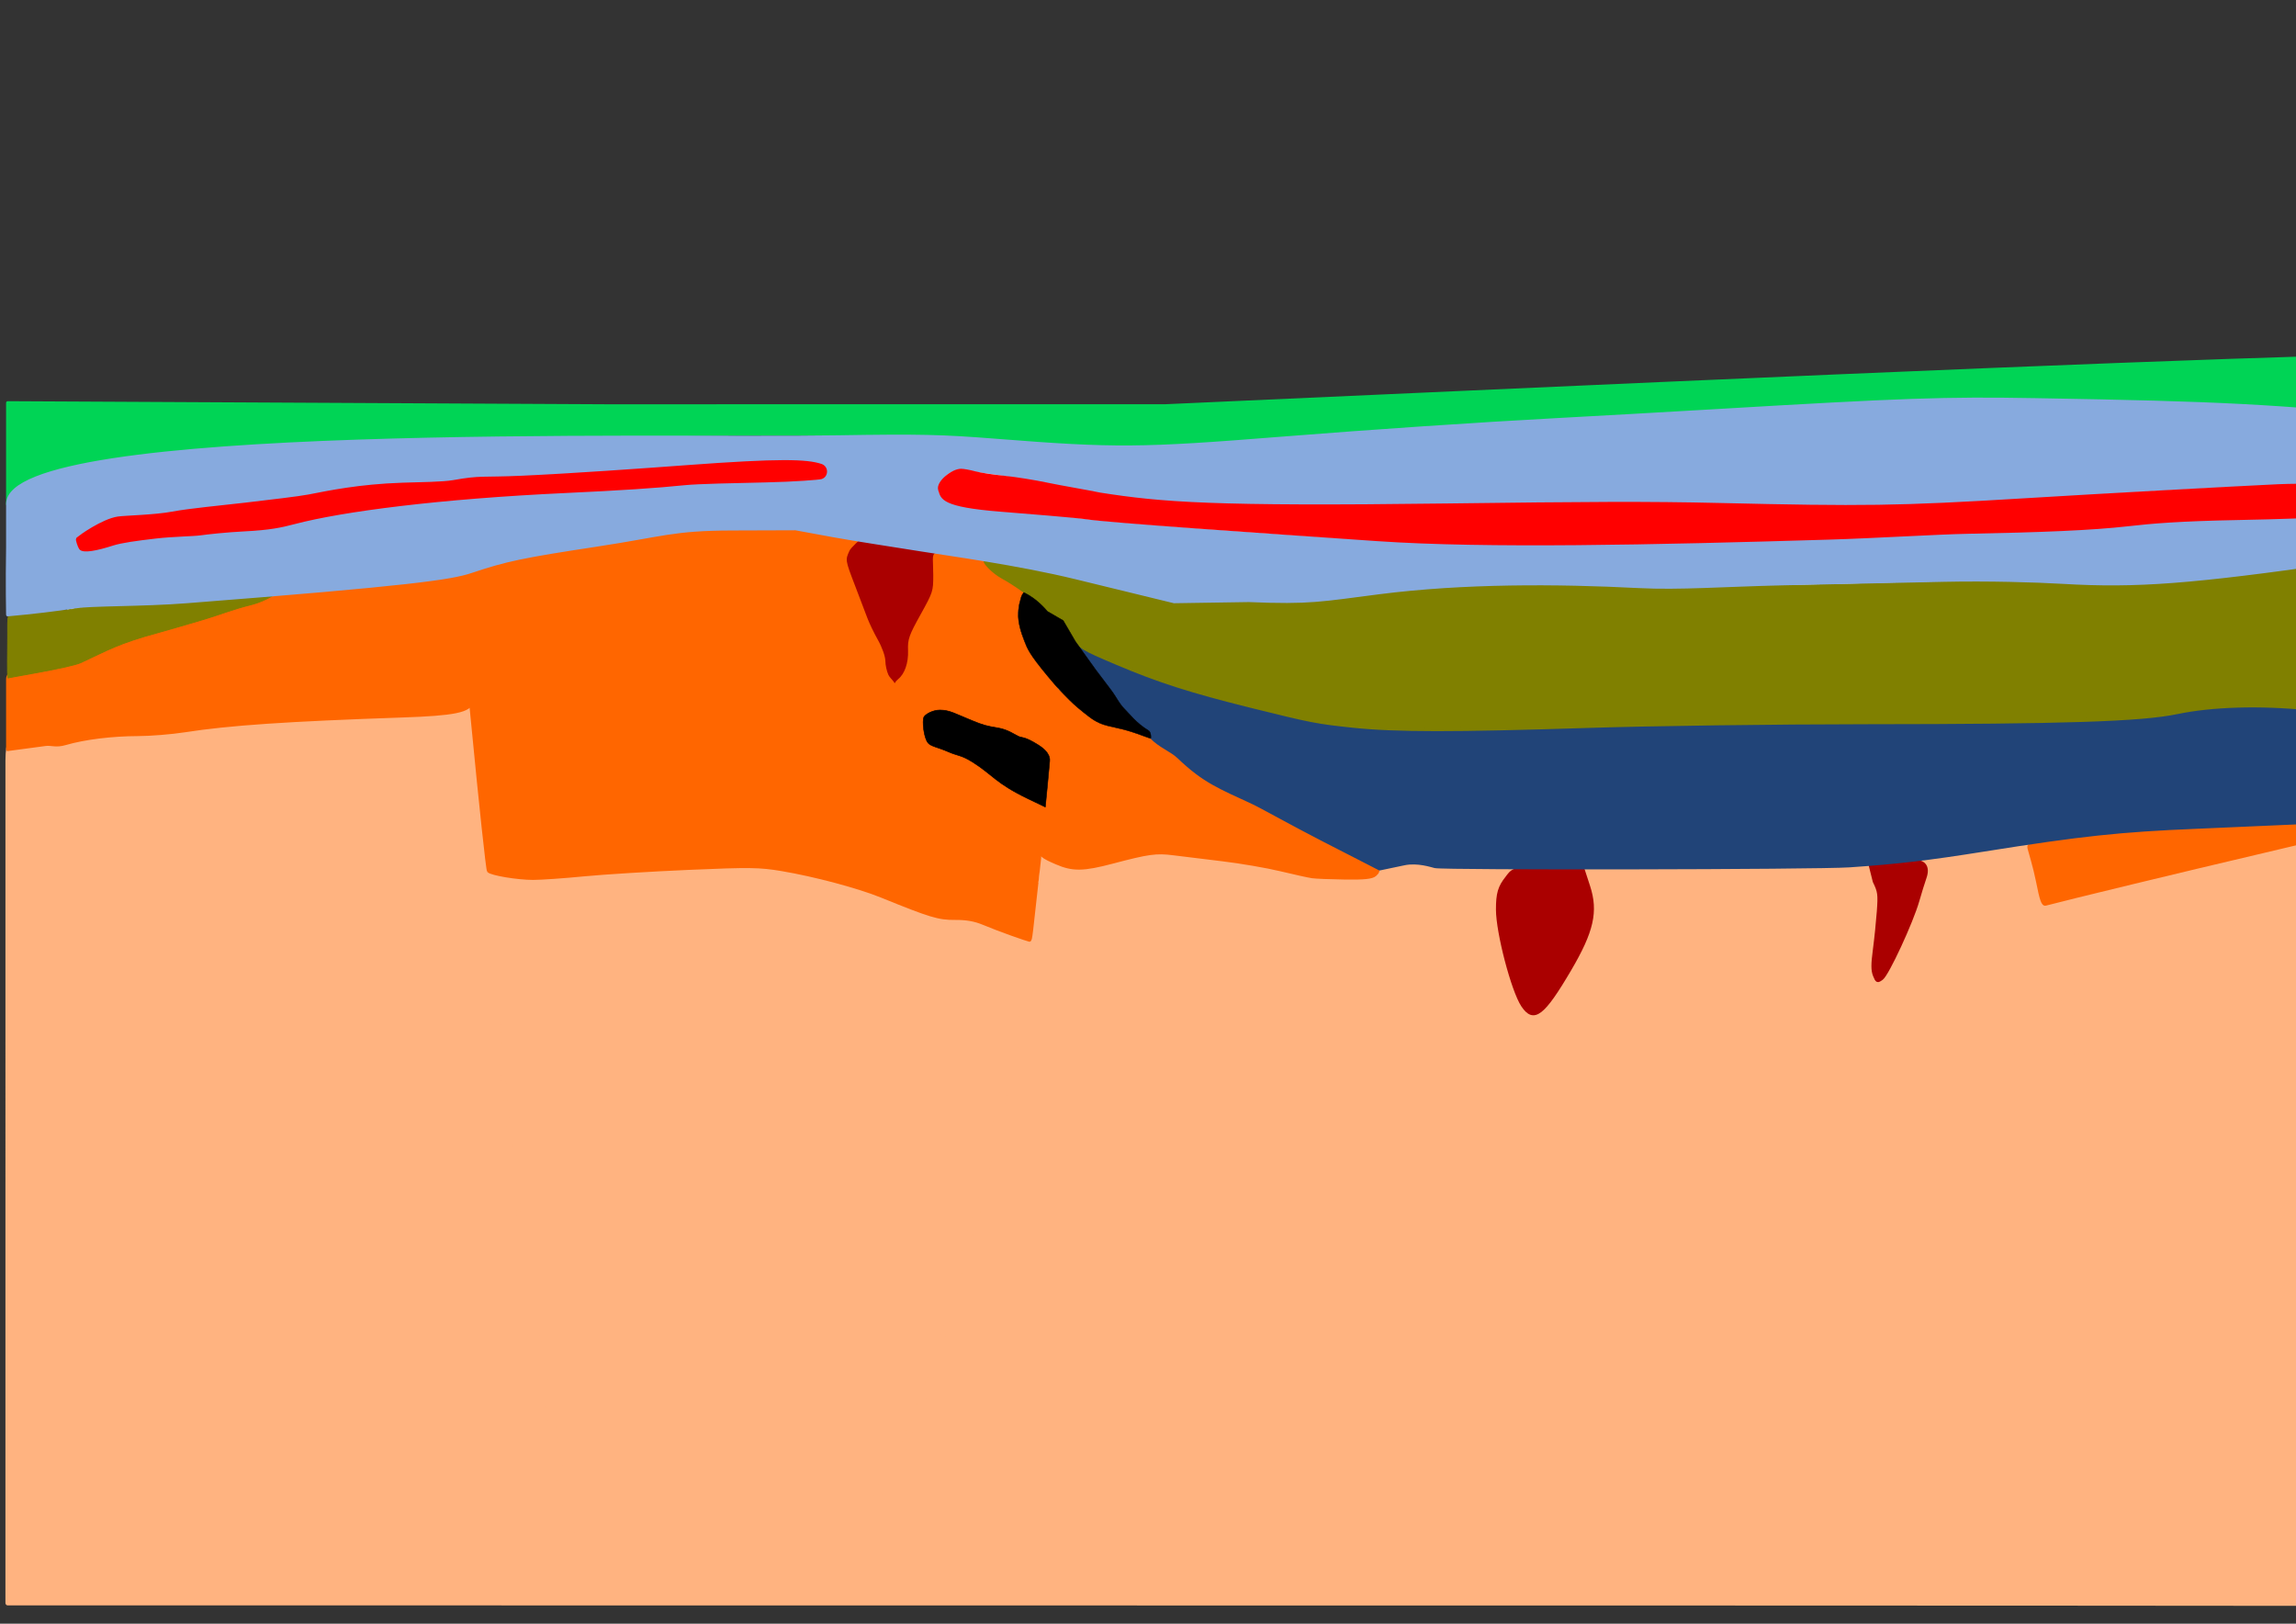 <?xml version="1.0" encoding="UTF-8" standalone="no"?>
<!-- Created with Inkscape (http://www.inkscape.org/) -->

<svg
   xmlns:dc="http://purl.org/dc/elements/1.1/"
   xmlns:cc="http://creativecommons.org/ns#"
   xmlns:rdf="http://www.w3.org/1999/02/22-rdf-syntax-ns#"
   xmlns:svg="http://www.w3.org/2000/svg"
   xmlns="http://www.w3.org/2000/svg"
   xmlns:sodipodi="http://sodipodi.sourceforge.net/DTD/sodipodi-0.dtd"
   xmlns:inkscape="http://www.inkscape.org/namespaces/inkscape"
   width="297mm"
   height="210mm"
   viewBox="0 0 297 210"
   id="svg3371"
   version="1.1"
   inkscape:version="0.92.3 (2405546, 2018-03-11)"
   sodipodi:docname="Bacia do Amazonas.svg"
   enable-background="new"
   inkscape:export-filename="/home/vimana/Documentos/Poco/amazonas.png"
   inkscape:export-xdpi="600"
   inkscape:export-ydpi="600">
  <rect x="0" y="0" width="297" height="210" fill="#333333" stroke="none"/>
  <defs
     id="defs3373" />
  <sodipodi:namedview
     inkscape:document-units="mm"
     pagecolor="#ffffff"
     bordercolor="#666666"
     borderopacity="1.0"
     inkscape:pageopacity="0.0"
     inkscape:pageshadow="2"
     inkscape:zoom="0.1767767"
     inkscape:cx="1742.2013"
     inkscape:cy="832.49898"
     inkscape:current-layer="g184"
     id="namedview3375"
     showgrid="false"
     showguides="true"
     inkscape:window-width="1920"
     inkscape:window-height="1020"
     inkscape:window-x="0"
     inkscape:window-y="28"
     inkscape:window-maximized="1"
     inkscape:guide-bbox="true" />
  <g
     inkscape:groupmode="layer"
     id="layer3"
     inkscape:label="Preenchimento"
     style="display:inline;opacity:1">
    <g
       style="display:inline;opacity:1"
       id="g4307"
       transform="matrix(81.429,0,0,58.169,1600.637,-1909.395)">
      <g
         id="g151"
         transform="matrix(0.015,0,0,0.024,-19.355,32.63)"
         inkscape:export-xdpi="100"
         inkscape:export-ydpi="100">
        <g
           id="g184"
           inkscape:export-xdpi="100"
           inkscape:export-ydpi="100">
          <rect
             rx="2.057"
             y="51.37"
             x="-12.818"
             height="104.878"
             width="362.179"
             id="rect4304"
             style="opacity:1;fill:#ffffff;fill-opacity:1;fill-rule:evenodd;stroke:#ffffff;stroke-width:0.346;stroke-linecap:square;stroke-linejoin:round;stroke-miterlimit:4;stroke-dasharray:none;stroke-dashoffset:0;stroke-opacity:1"
             inkscape:export-xdpi="100"
             inkscape:export-ydpi="100" />
          <path
             inkscape:export-ydpi="100"
             inkscape:export-xdpi="100"
             inkscape:connector-curvature="0"
             id="path4244"
             d="m -68.499,278.671 c 0,-12.847 6.915,-8.933 9.47,-8.292 1.485,0.373 10.057,3.143 14.431,2.217 4.374,-0.927 15.42,-3.662 23.209,-4.383 4.693,-0.434 8.725,0.667 14.109,0.041 25.548,-2.973 44.567,-4.524 72.555,-5.245 22.658,-0.584 33.457,1.114 35.809,-0.088 2.787,-1.424 4.966,-3.318 4.966,-1.75 0,5.391 10.33,114.864 14.825,148.653 4.576,34.394 19.908,119.799 21.856,121.748 0.312,0.312 0.799,0.337 1.081,0.054 0.282,-0.282 -4.324,-18.469 -8.744,-40.936 -5.376,-27.327 -10.716,-54.814 -14.485,-83.319 -6.205,-46.921 -8.184,-82.064 -8.184,-82.064 -5.435,-35.022 4.585,-9.585 8.788,-9.079 4.623,0.557 14.698,0.05 26.749,-0.846 10.956,-0.814 36.225,-5.33 51.427,-5.507 32.039,-0.373 40.085,3.255 69.905,13.276 11.572,3.889 17.714,8.514 21.81,8.514 8.192,0 29.514,-14.862 29.514,-12.147 0,10.583 -17.309,85.078 -25.234,106.851 -1.195,3.284 -3.927,8.878 -4.664,12.679 -4.061,20.939 -14.199,49.801 -27.158,71.828 -3.1,5.269 -6.14,8.679 -5.761,9.058 0.917,0.917 0.759,1.135 7.343,-10.06 10.717,-18.219 18.705,-43.765 23.174,-61.952 2.257,-9.184 7.186,-18.52 8.747,-23.271 1.56,-4.751 3.667,-21.291 7.496,-34.909 5.918,-21.048 9.786,-27.214 12.745,-49.695 1.914,-14.545 2.66,-28.949 2.888,-29.178 0.229,-0.229 5.307,1.687 8.382,2.779 5.438,1.931 4.717,0.803 17.022,-1.853 6.959,-1.502 17.202,-2.343 21.002,-2.362 10.226,-0.049 32.204,1.801 43.987,4.425 6.861,1.528 13.583,2.709 21.985,2.717 11.48,0.01 12.556,-1.385 15.012,-3.692 2.674,-2.512 7.829,-3.38 20.751,-1.891 7.197,0.829 15.514,1.644 20.066,1.318 8.01,-0.573 11.092,3.506 9.217,5.578 -3.582,3.958 -6.618,8.77 -2.576,22.436 4.255,14.386 3.453,22.008 8.218,22.008 3.929,0 5.476,-5.248 13.903,-17.908 8.65,-12.996 10.39,-19.135 6.337,-29.077 -0.62,-1.52 8.957,-3.027 54.246,-1.378 l 52.657,-3.115 3.107,8.752 c 1.313,3.698 0.707,4.814 -0.525,17.143 -1.195,11.961 -0.53,11.572 1.088,13.19 1.416,1.416 -1.8,0.963 0,0 4.422,-2.366 16.585,-32.794 16.585,-39.691 0,-2.763 2.337,-0.168 21.847,-2.832 8.773,-1.198 17.046,-1.018 17.608,-0.394 0.519,0.576 1.862,11.592 4.229,22.043 2.367,10.451 8.956,23.797 11.41,31.398 2.454,7.601 4.175,25.35 7.059,37.702 7.577,32.449 13.858,55.674 15.176,56.113 0.63,0.21 -2.569,-8.515 -5.351,-19.142 -2.781,-10.627 -7.609,-27.153 -9.825,-36.971 -2.216,-9.818 -3.923,-24.433 -6.453,-32.477 -4.757,-15.122 -15.047,-49.677 -14.356,-50.369 0.592,-0.592 65.883,-2.106 83.683,-5.472 8.551,-1.617 22.603,-5.647 32.454,-7.102 l 16.856,-4.803 37.024,-3.013 c 26.152,-2.128 36.329,4.037 64.286,8.867 8.868,1.532 19.158,4.13 22.163,4.297 5.422,0.3 5.489,4.827 5.481,8.826 -0.011,5.327 -2.98,36.75 -4.473,48.424 -0.648,5.067 -1.535,24.264 -2.444,38.614 -0.909,14.349 -2.723,28.674 -3.151,33.802 -0.495,5.932 -2.376,9.928 -1.648,9.928 1.189,0 1.874,-7.414 3.834,-41.46 0.638,-11.085 2.172,-29.482 3.408,-40.884 1.236,-11.401 2.738,-40.969 4.041,-57.087 1.303,-16.118 2.883,-26.193 3.081,-26.392 1.306,-1.306 27.759,-2.9 32.815,-1.766 l 7.197,1.614 -1.752,17.191 c -0.876,8.601 1.979,31.055 3.555,49.74 1.575,18.686 3.454,49.262 4.175,67.948 0.721,18.686 1.777,35.01 2.346,36.277 0.636,1.414 -0.239,-3.714 -0.649,-13.968 -0.367,-9.184 -0.832,-29.331 -1.405,-43.899 -0.574,-14.568 -2.674,-36.257 -3.922,-49.242 -1.247,-12.985 -2.257,-31.092 -2.678,-39.715 l -1.326,-17.46 13.207,-2.268 c 4.96,-0.852 13.996,-2.242 22.547,-4.212 21.889,-5.043 21.608,-3.453 22.422,-0.557 1.465,5.213 -7.181,103.559 -9.182,125.256 -2.937,31.846 -4.189,58.729 -2.691,57.803 0.63,-0.389 -2.121,-8.976 -1.715,-18.343 0.406,-9.367 3.234,-28.289 4.527,-42.541 1.292,-14.252 3.088,-39.652 4.336,-57.387 2.455,-34.879 11.566,-164.184 11.566,-166.853 0,-1.333 6.805,-3.347 15.341,-2.864 5.752,0.326 19.273,-9.541 11.312,10.475 -0.257,0.647 8.074,79.962 19.941,172.74 11.867,92.778 20.633,166.912 20.913,167.192 0.28,0.28 0.75,0.269 1.045,-0.026 0.45,-0.45 -14.367,-97.996 -16.5,-111.129 l -0.36,-5.037 9.068,-5.842 9.788,5.439 0.466,5.225 c 0.375,2.375 2.697,29.181 6.551,58.951 3.853,29.77 4.687,53.335 4.948,53.599 1.593,1.611 -0.259,-1.949 -3.34,-25.507 -1.893,-14.47 -1.785,-27.915 -1.609,-28.092 0.177,-0.177 7.101,-2.448 15.46,-2.263 l 15.036,-3.366 6.46,-4.751 c 7.119,-5.349 10.899,-3.662 25.945,-2.931 12.725,0.618 23.539,1.321 31.889,8.714 l 3.857,3.415 0.059,38.782 -0.059,43.182 -14.048,0.521 c -6.812,0.253 -296.965,-0.438 -647.398,-0.468 l -643.211,-0.054 z"
             style="opacity:1;fill:#ffb380;fill-opacity:1;fill-rule:evenodd;stroke:#ffb380;stroke-width:1.628;stroke-linecap:square;stroke-linejoin:round;stroke-miterlimit:4;stroke-dasharray:none;stroke-dashoffset:0;stroke-opacity:1"
             sodipodi:nodetypes="cccasscssccssccsssssccscsscssccscsccsscssscscscscsscccscccsccscsssccscsscccscsscccscccsssscsscssscsccccccccccsccsscccsscc"
             transform="scale(0.282)" />
          <path
             inkscape:export-ydpi="100"
             inkscape:export-xdpi="100"
             transform="scale(0.282)"
             inkscape:connector-curvature="0"
             id="path4246"
             d="m 500.44,359.062 c -3.713,-4.868 -9.422,-23.937 -9.422,-31.471 0,-5.24 0.708,-7.344 3.501,-10.411 1.604,-1.761 2.326,-4.073 15.414,-2.972 h 13.135 l 2.172,5.822 c 3.062,8.209 1.421,14.632 -7.044,27.237 -10.029,14.933 -13.569,17.285 -17.755,11.796 z"
             style="opacity:1;fill:#aa0000;fill-opacity:1;fill-rule:evenodd;stroke:#aa0000;stroke-width:1.151;stroke-linecap:square;stroke-linejoin:round;stroke-miterlimit:4;stroke-dasharray:none;stroke-dashoffset:0;stroke-opacity:1"
             sodipodi:nodetypes="sssscscs" />
          <path
             inkscape:export-ydpi="100"
             inkscape:export-xdpi="100"
             transform="scale(0.282)"
             inkscape:connector-curvature="0"
             id="path4248"
             d="m 632.597,349.21 c -0.752,-1.65 -0.756,-3.574 -0.019,-8.432 0.525,-3.462 1.188,-9.1 1.473,-12.528 0.471,-5.672 0.334,-6.563 -1.527,-9.892 l -2.146,-7.505 6.207,1.346 c 2.966,-0.278 6.492,-0.122 8.956,-0.348 5.975,-0.549 7.46,1.728 6.013,5.291 -0.6,1.476 -1.806,4.882 -2.681,7.569 -2.27,6.972 -11.344,24.112 -13.49,25.481 -1.673,1.068 -1.885,0.993 -2.785,-0.982 z"
             style="opacity:1;fill:#aa0000;fill-opacity:1;fill-rule:evenodd;stroke:#aa0000;stroke-width:1.151;stroke-linecap:square;stroke-linejoin:round;stroke-miterlimit:4;stroke-dasharray:none;stroke-dashoffset:0;stroke-opacity:1"
             sodipodi:nodetypes="ccccccccsccc" />
          <path
             inkscape:export-ydpi="100"
             inkscape:export-xdpi="100"
             transform="scale(0.282)"
             inkscape:connector-curvature="0"
             id="path4250"
             d="m 261.413,252.684 c 0,0 -0.218,-4.523 -0.663,-6.87 -0.445,-2.347 -1.56,-5.375 -2.726,-6.905 -1.166,-1.529 -3.231,-5.633 -4.713,-9.294 -1.482,-3.661 -3.71,-8.619 -4.827,-11.017 -1.664,-3.573 -1.882,-7.066 -1.209,-8.998 0.763,-2.188 3.464,-5.349 7.358,-5.354 6.622,-0.007 24.804,3.109 26.386,4.478 1.756,1.521 29.057,35.085 -1.258,18.864 -0.636,1.522 -0.465,4.943 -2.729,8.473 -3.881,6.05 -7.041,3.229 -6.598,7.021 0.391,3.343 -0.541,6.109 -2.013,7.971 -1.85,2.339 -6.226,2.896 -7.008,1.631 z"
             style="opacity:1;fill:#aa0000;fill-opacity:1;fill-rule:evenodd;stroke:#aa0000;stroke-width:1.151;stroke-linecap:square;stroke-linejoin:round;stroke-miterlimit:4;stroke-dasharray:none;stroke-dashoffset:0;stroke-opacity:1"
             sodipodi:nodetypes="ccccsccscccsc" />
          <path
             inkscape:export-ydpi="100"
             inkscape:export-xdpi="100"
             transform="scale(0.282)"
             inkscape:connector-curvature="0"
             id="path4258"
             d="m 308.605,335.654 c -3.359,-1.042 -8.167,-2.653 -10.684,-3.579 -3.173,-1.167 -6.419,-1.667 -10.586,-1.63 -6.148,0.055 -9.284,-0.774 -27.644,-7.303 -8.684,-3.088 -25.158,-6.931 -37.438,-8.732 -8.383,-1.23 -11.948,-1.271 -34.986,-0.404 -14.108,0.531 -31.808,1.49 -39.331,2.13 -7.524,0.641 -16.105,1.165 -19.07,1.165 -5.826,0 -15.695,-1.43 -16.781,-2.432 -0.369,-0.34 -2.995,-21.767 -5.837,-47.616 -2.842,-25.849 -5.38,-47.211 -5.641,-47.471 -1.251,-1.251 0.233,1.772 2.119,18.988 1.118,10.204 2.968,19.297 2.968,20.33 0,3.272 -7.145,4.279 -25.511,4.829 -43.8,1.31 -65.458,2.597 -82.249,4.887 -4.927,0.672 -12.815,1.229 -17.53,1.238 -9.712,0.018 -20.128,1.15 -27.125,2.947 -3.729,0.958 -5.298,0.042 -7.533,0.303 l -14.245,1.667 c -10e-7,-8.021 0.01,-15.393 -10e-7,-23.091 10e-7,-4.253 12.862,-0.364 20.022,-3.43 12.935,-5.538 22.276,-8.958 47.225,-14.977 13.437,-3.242 28.013,-6.977 32.392,-8.301 7.199,-2.177 10.671,-2.607 36.238,-4.487 27.461,-2.019 28.605,-2.172 39.677,-5.302 9.097,-2.572 17.316,-4.034 40.676,-7.237 26.676,-3.658 31.512,-4.09 54.457,-4.861 l 25.181,-0.847 10.283,2.189 c 5.656,1.204 13.638,0.691 13.758,0.776 0.12,0.085 -3.592,2.783 -4.269,4.081 -1.695,3.251 -1.664,3.432 2.068,11.928 1.82,4.144 3.902,8.932 4.626,10.64 0.725,1.709 2.534,4.994 4.02,7.302 1.537,2.386 2.705,5.26 2.708,6.666 0.002,1.359 0.538,3.491 1.188,4.739 0.969,1.857 3.751,2.595 2.999,6.34 -1.777,8.848 3.282,26.802 11.382,41.143 6.078,10.76 8.856,17.403 8.856,14.281 0,-0.389 -1.417,-2.496 -3.15,-4.682 -14.376,-18.139 -23.309,-50.038 -15.538,-55.481 2.6,-1.821 4.121,-5.651 3.928,-9.887 -0.161,-3.521 0.305,-4.677 4.644,-11.518 4.671,-7.365 4.822,-7.779 4.822,-13.151 0,-4.902 -0.635,-6.829 0.73,-6.831 3.902,-0.005 30.867,3.033 34.145,5.753 0.784,0.651 -2.313,8.331 -3.261,10.23 -0.976,1.956 -1.039,3.207 -0.328,6.522 1.282,5.978 2.864,8.573 9.601,15.748 3.323,3.539 5.677,6.659 5.232,6.934 -0.445,0.275 -0.011,5.95 -0.527,10.87 -0.517,4.92 -2.704,11.527 -2.871,12.071 -0.2,0.652 -2.196,-3.784 -6.651,-6.13 -4.708,-2.479 -8.584,-3.856 -12.792,-4.546 -3.32,-0.544 -8.534,-1.861 -11.587,-2.928 -9.204,-3.216 -16.178,-2.692 -16.169,1.213 0.002,0.729 0.696,2.462 1.543,3.851 1.746,2.864 7.51,5.48 18.715,8.496 6.855,1.845 12.292,5.254 22.307,13.987 l 3.425,0.886 -2.412,18.894 c -3.056,23.933 -3.013,24.844 -3.579,24.782 -0.278,-0.03 -3.254,-0.908 -6.613,-1.951 z"
             style="opacity:1;fill:#ff6600;fill-opacity:1;fill-rule:evenodd;stroke:#ff6600;stroke-width:1.151;stroke-linecap:square;stroke-linejoin:round;stroke-miterlimit:4;stroke-dasharray:none;stroke-dashoffset:0;stroke-opacity:1"
             sodipodi:nodetypes="cccssssscscsssssssccsssssssccccssccccsssccssccscsccccccccsccscc" />
          <path
             inkscape:export-ydpi="100"
             inkscape:export-xdpi="100"
             transform="scale(0.282)"
             inkscape:connector-curvature="0"
             id="path4260"
             d="m 421.392,316.744 c -1.344,-0.172 -6.7,-1.205 -11.902,-2.296 -5.203,-1.091 -15.035,-2.566 -21.849,-3.277 -6.814,-0.711 -15.056,-1.592 -18.314,-1.958 -6.458,-0.724 -9.364,-0.375 -22.854,2.744 -11.036,2.552 -14.971,2.597 -21.143,0.254 -4.788,-1.818 -6.838,-2.661 -6.441,-5.488 0.22,-1.568 2.382,-13.14 3.819,-26.352 1.437,-13.213 2.796,-24.488 2.949,-24.665 0.153,-0.177 3.261,1.77 5.234,3.589 4.545,4.19 7.079,5.486 13.743,7.032 2.945,0.683 9.459,2.569 14.476,4.191 8.069,2.609 9.794,3.515 14.937,7.85 7.189,6.06 11.483,8.568 22.915,13.385 13.721,5.781 47.943,21.465 48.861,22.392 0.545,0.55 0.291,1.21 -0.766,1.99 -1.191,0.879 -4.003,1.137 -11.401,1.045 -5.401,-0.067 -10.919,-0.263 -12.263,-0.435 z"
             style="opacity:1;fill:#ff6600;fill-opacity:1;fill-rule:evenodd;stroke:#ff6600;stroke-width:1.151;stroke-linecap:square;stroke-linejoin:round;stroke-miterlimit:4;stroke-dasharray:none;stroke-dashoffset:0;stroke-opacity:1"
             sodipodi:nodetypes="ssscsscsscsssscccs" />
          <path
             inkscape:export-ydpi="100"
             inkscape:export-xdpi="100"
             transform="scale(0.282)"
             inkscape:connector-curvature="0"
             id="path4264"
             d="m 693.809,318.222 c -0.971,-4.314 -2.91,-9.897 -3.127,-10.666 -0.493,-1.747 0.347,-1.721 20.209,-3.866 14.025,-1.514 87.577,-4.927 101.64,-4.763 l 9.007,0.128 -9.669,2.415 c -2.463,0.623 -18.771,4.056 -36.238,7.629 -25.072,5.129 -70.571,14.754 -78.71,16.651 -1.096,0.256 -1.676,-1.147 -3.113,-7.529 z"
             style="opacity:1;fill:#ff6600;fill-opacity:1;fill-rule:evenodd;stroke:#ff6600;stroke-width:1.151;stroke-linecap:square;stroke-linejoin:round;stroke-miterlimit:4;stroke-dasharray:none;stroke-dashoffset:0;stroke-opacity:1"
             sodipodi:nodetypes="ccscccscc" />
          <path
             sodipodi:nodetypes="ccccsccsc"
             inkscape:export-ydpi="100"
             inkscape:export-xdpi="100"
             transform="scale(0.282)"
             inkscape:connector-curvature="0"
             id="path4266"
             d="m 1113.932,409.118 c -0.142,-0.504 -16.738,-128.886 -16.678,-129.018 0.037,-0.082 2.196,-6.863 5.754,-6.085 l 7.25,8.766 10.41,61.385 c 5.668,33.424 7.374,61.093 7.549,62.325 l -1.479,2.83 h -6.374 c -3.506,0 -6.4,-0.092 -6.431,-0.204 z"
             style="opacity:1;fill:#ff6600;fill-opacity:1;fill-rule:evenodd;stroke:#ff6600;stroke-width:1.151;stroke-linecap:square;stroke-linejoin:round;stroke-miterlimit:4;stroke-dasharray:none;stroke-dashoffset:0;stroke-opacity:1" />
          <path
             sodipodi:nodetypes="ccsccccssccsccsccc"
             inkscape:export-ydpi="100"
             inkscape:export-xdpi="100"
             transform="scale(0.282)"
             inkscape:connector-curvature="0"
             id="path4268"
             d="m 1136.52,470.286 c -1.292,-7.265 -18.309,-130.725 -17.988,-131.047 0.617,-0.617 19.058,-2.862 31.157,-3.767 14.602,-1.092 40.727,-1.575 49.363,-0.492 3.684,0.462 12.949,2.733 19.237,4.757 6.288,2.025 8.987,3.712 11.208,3.975 l 6.298,0.947 -0.018,64.879 c -0.01,34.873 0.198,63.302 -0,63.302 -0.202,0 -2.014,-1.112 -4.028,-2.471 -4.348,-2.934 -12.988,-6.602 -19.222,-8.16 -2.834,-0.708 -9.264,-1.13 -17.508,-1.148 -14.604,-0.032 -16.564,0.535 -23.789,6.882 l -3.43,3.013 -12.042,0.539 c -6.623,0.297 -13.551,0.762 -15.395,1.035 -3.296,0.487 -3.361,0.449 -3.84,-2.244 z"
             style="opacity:1;fill:#ff6600;fill-opacity:1;fill-rule:evenodd;stroke:#ff6600;stroke-width:1.151;stroke-linecap:square;stroke-linejoin:round;stroke-miterlimit:4;stroke-dasharray:none;stroke-dashoffset:0;stroke-opacity:1" />
          <path
             inkscape:export-ydpi="100"
             inkscape:export-xdpi="100"
             transform="scale(0.282)"
             inkscape:connector-curvature="0"
             id="path4272"
             d="m 467.552,313.595 c -1.267,-0.242 -6.488,-1.848 -11.517,-0.928 l -9.303,1.703 -21.359,-9.586 c -11.425,-5.128 -23.163,-10.919 -26.488,-12.272 -12.382,-5.036 -18.107,-6.862 -27.711,-14.897 -2.816,-2.356 -7,-3.524 -10.467,-6.691 -6.702,-6.122 -9.876,-9.043 -12.57,-12.621 -1.183,-1.572 -4.177,-5.243 -6.652,-8.159 -2.476,-2.916 -8.243,-9.266 -8.243,-9.434 0,-0.167 6.829,2.757 8.492,3.42 18.374,7.331 32.991,11.225 63.265,17.772 29.553,6.391 48.317,7.303 110.779,5.386 17.312,-0.531 61.39,-3.194 111.423,-3.488 94.011,-0.552 105.952,-1.672 121.211,-4.299 14.557,-2.506 28.565,-4.447 48.657,-2.791 11.653,0.96 19.594,5.687 42.899,5.859 24.866,0.184 29.823,-0.185 33.273,0.628 2.241,0.528 9.219,1.392 14.262,2.095 8.043,1.12 9.487,1.361 17.568,0.942 5.067,-0.262 13.933,-2.875 19.539,-1.177 l 9.409,0.155 5.371,-3.029 c 4.433,-2.5 8.192,-2.392 9.773,-3.528 2.771,-1.991 8.175,-3.981 8.551,-3.585 0.346,0.365 -4.973,53.632 -5.386,54.045 -1.086,1.086 -14.146,-0.533 -29.441,-3.65 -3.8,-0.774 -10.926,-1.793 -15.835,-2.264 -4.909,-0.471 -13.719,-1.488 -19.578,-2.259 -25.42,-3.348 -48.85,-3.685 -102.497,-1.472 -8.076,0.333 -22.198,0.876 -31.383,1.206 -28.849,1.038 -43.269,2.389 -79.752,7.473 -21.17,2.95 -32.471,4.11 -50.673,5.197 -12.289,0.734 -151.994,0.938 -155.617,0.247 z"
             style="opacity:1;fill:#214478;fill-opacity:1;fill-rule:evenodd;stroke:#214478;stroke-width:0.814;stroke-linecap:square;stroke-linejoin:round;stroke-miterlimit:4;stroke-dasharray:none;stroke-dashoffset:0;stroke-opacity:1"
             sodipodi:nodetypes="cscscssccscsssssscssscscccscsssssc" />
          <path
             inkscape:export-ydpi="100"
             inkscape:export-xdpi="100"
             transform="scale(0.282)"
             inkscape:connector-curvature="0"
             id="path4274"
             d="m 436.732,267.308 c -13.567,-1.25 -15.663,-1.608 -38.274,-6.524 -22.886,-4.976 -34.794,-8.315 -50.591,-14.186 -13.113,-4.873 -13.552,-5.112 -16.659,-9.075 -4.28,-5.459 -16.981,-14.79 -25.993,-19.095 -4.031,-1.926 -7.088,-5.229 -6.545,-5.251 0.543,-0.022 16.928,2.516 36.035,6.31 l 34.844,6.919 24.837,0.408 c 24.615,0.405 25.085,0.381 52.525,-2.661 l 27.688,-3.069 47.232,0.237 c 25.978,0.131 53.828,0.282 61.89,0.337 8.062,0.055 33.897,-0.379 57.411,-0.964 33.877,-0.843 46.726,-0.861 61.89,-0.086 28.764,1.471 46.356,0.322 102.2,-6.671 37.6,-4.709 47.032,-5.647 53.747,-5.348 9.933,0.443 34.637,-1.947 49.551,-4.794 18.402,-3.512 33.327,-4.863 43.218,-3.911 4.728,0.455 11.784,-0.044 13.513,1.254 0.438,0.329 -3.831,27.228 -5.626,46.182 0,0 -2.331,3.287 -2.401,4.694 -0.096,1.933 -0.584,2.673 -1.996,3.027 -1.028,0.258 -4.234,2.005 -7.125,3.883 -2.891,1.877 -7.493,4.434 -10.226,5.68 -4.213,1.922 -5.662,2.195 -9.522,1.797 -2.504,-0.258 -10.412,-0.02 -17.574,0.53 -13.873,1.065 -19.738,0.674 -35.933,-2.396 -6.439,-1.221 -12.446,-1.481 -35.831,-1.555 -18.29,-0.058 -33.352,-0.546 -43.16,-1.398 -18.536,-1.611 -36.421,-1.159 -49.62,1.255 -13.413,2.453 -42.592,3.283 -116.505,3.315 -34.263,0.015 -81.353,0.563 -104.643,1.218 -50.451,1.419 -72.452,1.404 -88.356,-0.062 z"
             style="opacity:1;fill:#808000;fill-opacity:1;fill-rule:evenodd;stroke:#808000;stroke-width:1.151;stroke-linecap:square;stroke-linejoin:round;stroke-miterlimit:4;stroke-dasharray:none;stroke-dashoffset:0;stroke-opacity:1"
             sodipodi:nodetypes="csscscscsscscscssssscccssccscsssscc" />
          <path
             inkscape:export-ydpi="100"
             inkscape:export-xdpi="100"
             transform="scale(0.282)"
             inkscape:connector-curvature="0"
             id="path4276"
             d="m -68.499,233.836 c 0,-6.859 4.13,-4.944 11.59,-4.367 l 10.179,-0.185 9.467,-1.467 23.514,-1.74 c 23.932,-1.771 46.104,-3.251 46.896,-3.13 0.891,0.136 -4.804,3.339 -9.86,4.445 -8.231,1.8 -10.744,3.018 -19.935,5.374 -4.759,1.22 -11.886,3.058 -15.466,3.911 -14.943,3.56 -18.717,5.694 -28.846,9.809 -4.081,1.658 -27.185,4.876 -27.539,5.089 -0.098,0.059 -0.083,-9.816 0,-13.894 z"
             style="opacity:1;fill:#808000;fill-opacity:1;fill-rule:evenodd;stroke:#808000;stroke-width:0.288;stroke-linecap:square;stroke-linejoin:round;stroke-miterlimit:4;stroke-dasharray:none;stroke-dashoffset:0;stroke-opacity:1"
             sodipodi:nodetypes="ccccscssccccc" />
          <path
             inkscape:export-ydpi="100"
             inkscape:export-xdpi="100"
             transform="scale(0.282)"
             inkscape:connector-curvature="0"
             id="path4278"
             d="m 955.135,280.453 c 0.039,-3.945 1.129,-35.613 4.491,-33.133 0.343,-0.343 34.489,-6.126 34.724,-5.891 0.177,0.177 0.19,30.838 0.2,35.847 l 0.007,3.945 -4.175,-0.469 c -6.403,-0.719 -14.28,-0.297 -23.465,1.257 -4.592,0.777 -8.803,1.557 -9.357,1.732 -0.842,0.267 -4.314,3.987 -4.296,2.151 z"
             style="opacity:1;fill:#214478;fill-opacity:1;fill-rule:evenodd;stroke:#214478;stroke-width:0.814;stroke-linecap:square;stroke-linejoin:round;stroke-miterlimit:4;stroke-dasharray:none;stroke-dashoffset:0;stroke-opacity:1"
             sodipodi:nodetypes="cccccssccc" />
          <path
             inkscape:export-ydpi="100"
             inkscape:export-xdpi="100"
             transform="scale(0.282)"
             inkscape:connector-curvature="0"
             id="path4280"
             d="m 993.491,268.776 c -0.209,-6.757 -1.41,-13.282 -1.614,-18.932 l 2.472,-8.415 6.247,1.636 c 4.253,2.137 7.387,2.625 15.102,3.06 10.62,0.598 19.916,-2.817 33.046,-4.728 l 7.257,-3.012 -0.034,4.322 c -0.177,1.324 -0.742,9.663 -1.255,18.531 -0.513,8.868 -1.155,16.641 -1.426,17.275 -0.61,0.579 -3.419,0.552 -3.535,0.566 -1.504,0.142 -7.494,0.182 -13.589,1.655 -13.239,3.199 -29.955,6.487 -35.614,7.005 l -4.086,0.374 -3.689,-14.3 z"
             style="opacity:1;fill:#214478;fill-opacity:1;fill-rule:evenodd;stroke:#214478;stroke-width:0.814;stroke-linecap:square;stroke-linejoin:round;stroke-miterlimit:4;stroke-dasharray:none;stroke-dashoffset:0;stroke-opacity:1"
             sodipodi:nodetypes="ccccssccccccsccc" />
          <path
             inkscape:export-ydpi="100"
             inkscape:export-xdpi="100"
             transform="scale(0.282)"
             inkscape:connector-curvature="0"
             id="path4284"
             d="m 957.138,247.984 c 0.081,-0.579 3.28,-15.584 4.382,-29.281 1.102,-13.697 2.079,-25.57 2.172,-26.384 l 0.167,-1.479 0.558,-4.758 c 0.383,-3.267 5.029,-0.059 7.476,-0.569 3.305,-0.689 8.014,0.68 12.656,0.564 3.134,-0.079 4.209,0.034 5.98,1.337 1.196,0.88 2.47,2.872 2.744,3.072 0.452,0.331 1.466,3.185 2.154,24.881 0.415,13.1 -1.154,25.936 -1.217,25.999 -0.063,0.063 -8.239,0.775 -17.336,2.444 -9.097,1.669 -16.972,3.448 -17.249,3.511 -0.427,0.097 -2.613,1.558 -2.488,0.664 z"
             style="opacity:1;fill:#808000;fill-opacity:1;fill-rule:evenodd;stroke:#808000;stroke-width:0.407;stroke-linecap:square;stroke-linejoin:round;stroke-miterlimit:4;stroke-dasharray:none;stroke-dashoffset:0;stroke-opacity:1"
             sodipodi:nodetypes="csccscssccsscc" />
          <path
             inkscape:export-ydpi="100"
             inkscape:export-xdpi="100"
             transform="scale(0.282)"
             inkscape:connector-curvature="0"
             id="path4286"
             d="m 1014.066,246.722 c -3.089,-0.129 -7.567,-0.659 -9.645,-1.141 -1.729,-0.401 -10.028,-3.737 -10.072,-4.152 -0.054,-0.519 -1.039,-49.369 -1.003,-49.432 0.023,-0.041 1.261,0.565 2.751,1.345 7.325,3.838 12.043,4.966 24.218,5.79 6.363,0.43 10.361,0.083 16.639,-1.445 2.613,-0.636 5.917,-1.295 7.342,-1.465 2.478,-0.295 14.664,-0.328 15.227,-0.314 0.068,0.507 -0.599,9.832 -1.352,21.383 -1.151,17.659 -1.908,20.374 -1.981,21.684 -0.847,0.358 -14.94,4.773 -18.804,5.613 -6.432,1.398 -15.492,2.434 -19.866,2.272 -0.792,-0.029 -2.346,-0.091 -3.455,-0.138 z"
             style="opacity:1;fill:#808000;fill-opacity:1;fill-rule:evenodd;stroke:#808000;stroke-width:0.407;stroke-linecap:square;stroke-linejoin:round;stroke-miterlimit:4;stroke-dasharray:none;stroke-dashoffset:0;stroke-opacity:1"
             sodipodi:nodetypes="cccccsccccccccc" />
          <path
             sodipodi:nodetypes="cccccccc"
             inkscape:export-ydpi="100"
             inkscape:export-xdpi="100"
             transform="scale(0.282)"
             inkscape:connector-curvature="0"
             id="path4288"
             d="m 1102.935,281.788 c -5.976,-1.264 -5.803,-0.543 -6.017,-1.223 -0.295,-0.938 -12.895,-91.583 -12.739,-91.738 0.173,-0.173 13.796,0.395 13.992,0.591 0.091,0.091 2.803,20.419 6.025,45.172 3.223,24.753 5.908,45.362 5.968,45.798 0.062,0.451 0.269,2.409 0.093,2.393 -0.171,-0.016 -3.843,-0.257 -7.323,-0.993 z"
             style="opacity:1;fill:#00d455;fill-opacity:1;fill-rule:evenodd;stroke:#00d455;stroke-width:0.407;stroke-linecap:square;stroke-linejoin:round;stroke-miterlimit:4;stroke-dasharray:none;stroke-dashoffset:0;stroke-opacity:1" />
          <path
             sodipodi:nodetypes="sscscssscccscccscccsccs"
             inkscape:export-ydpi="100"
             inkscape:export-xdpi="100"
             transform="scale(0.282)"
             inkscape:connector-curvature="0"
             id="path4290"
             d="m 1229.498,343.713 c -1.843,-0.43 -5.665,-1.577 -8.493,-2.548 -7.877,-2.705 -15.417,-4.84 -19.395,-5.493 -1.982,-0.325 -6.64,-0.744 -10.365,-0.932 -8.483,-0.427 -29.67,-0.186 -39.444,0.45 -6.977,0.454 -22.049,1.998 -29.151,2.988 -2.019,0.281 -3.671,0.395 -3.671,0.253 0,-0.142 -6.042,-30.127 -10.799,-66.633 -4.757,-36.506 -7.988,-67.132 -7.94,-67.18 0.048,-0.048 3.644,0.026 5.938,0.164 2.295,0.138 9.235,0.171 9.235,0.171 12.78,0.674 17.954,0.027 32.446,2.596 l 15.915,1.181 10.582,-0.196 7.796,0.201 12.059,1.791 c 4.968,0.738 11.5,1.738 16.833,2.704 9.076,1.643 10.037,1.522 17.266,1.916 4.248,0.23 7.872,0.499 7.872,0.499 0,0 -0.023,30.063 -0.023,65.138 v 63.773 l -1.655,-0.031 c -0.911,-0.017 -3.163,-0.383 -5.006,-0.813 z"
             style="opacity:1;fill:#00d455;fill-opacity:1;fill-rule:evenodd;stroke:#00d455;stroke-width:0.407;stroke-linecap:square;stroke-linejoin:round;stroke-miterlimit:4;stroke-dasharray:none;stroke-dashoffset:0;stroke-opacity:1" />
          <path
             sodipodi:nodetypes="cccccccccccccccccccssscccsccccc"
             inkscape:export-ydpi="100"
             inkscape:export-xdpi="100"
             transform="scale(0.282)"
             inkscape:connector-curvature="0"
             id="path4292"
             d="m 1071.915,185.021 c -5.988,-0.275 -10.9,-0.513 -10.916,-0.529 -0.016,-0.016 -0.687,-2.755 -0.464,-6.166 -0.503,-1.97 0.077,-6.18 0.077,-6.18 -0.017,0.056 0.033,0.248 -0,0.906 l -0.068,1.196 -1.792,1.72 c -3.024,6.1e-4 -3.205,0.697 -8.618,2.472 -4.143,1.358 -9.233,2.835 -12.6,3.324 -2.024,0.294 -2.047,0.824 -5.955,0.927 -2.155,0.057 -5.766,0.539 -6.718,0.592 -1.942,0.11 -4.466,-1.091 -5.344,-1.399 -0.308,-0.108 -3.01,-0.691 -3.766,-1.057 -0.756,-0.366 -1.889,-1.575 -3.73,-2.449 l -3.227,-2.183 -3.237,0.109 -4.477,-1.321 -4.014,0.064 c -2.369,-0.102 -5.549,-1.12 -5.574,-1.145 -0.067,-0.067 -1.043,-17.462 -0.98,-17.525 0.029,-0.029 8.528,0.945 16.833,1.927 8.305,0.982 24.628,2.84 36.273,4.129 l 21.173,2.344 8.296,1.647 c 4.563,0.906 8.306,1.653 8.317,1.66 0.012,0.007 0.504,3.791 1.094,8.407 0.59,4.617 1.098,8.543 1.129,8.725 l 0.056,0.331 -0.437,-0.013 c -0.24,-0.007 -5.336,-0.238 -11.324,-0.513 z"
             style="opacity:1;fill:#00d455;fill-opacity:1;fill-rule:evenodd;stroke:#00d455;stroke-width:0.144;stroke-linecap:square;stroke-linejoin:round;stroke-miterlimit:4;stroke-dasharray:none;stroke-dashoffset:0;stroke-opacity:1" />
          <path
             inkscape:export-ydpi="100"
             inkscape:export-xdpi="100"
             transform="scale(0.282)"
             inkscape:connector-curvature="0"
             id="path4294"
             d="m 978.261,171.324 c -7.054,-0.531 -12.836,-0.974 -12.848,-0.985 -0.012,-0.011 0.288,-3.797 0.667,-8.413 l 0.689,-8.393 0.249,0.021 c 0.374,0.032 23.963,2.807 23.987,2.823 0.011,0.007 0.113,3.012 0.225,6.677 0.113,3.665 0.233,7.248 0.266,7.962 l 0.061,1.298 -0.236,-0.012 c -0.13,-0.007 -6.007,-0.447 -13.062,-0.977 z"
             style="opacity:1;fill:#00d455;fill-opacity:1;fill-rule:evenodd;stroke:#00d455;stroke-width:0.144;stroke-linecap:square;stroke-linejoin:round;stroke-miterlimit:4;stroke-dasharray:none;stroke-dashoffset:0;stroke-opacity:1" />
          <path
             inkscape:export-ydpi="100"
             inkscape:export-xdpi="100"
             transform="scale(0.282)"
             inkscape:connector-curvature="0"
             id="path4296"
             d="m -68.499,165.975 v -4.793 l 224.223,1.005 210.304,-0.002 113.601,-4.466 c 212.767,-8.365 312.058,-11.676 381.176,-12.709 l 65.618,-0.981 9.708,3.718 c 8.055,3.085 11.357,3.893 19.388,4.746 l 11.249,1.041 -0.561,7.493 c -0.285,4.02 -1.337,8.084 -1.317,9.411 l 0.054,3.566 -5.494,-0.402 c -4.242,-0.45 -3.635,1.005 -9.743,2.866 -6.401,1.951 -10.653,2.213 -18.831,2.067 -5.151,-0.092 -14.312,-1.159 -19.239,-2.052 -25.47,-4.618 -85.604,-10.501 -131.109,-13.292 -7.39,-0.453 -36.722,-1.499 -65.182,-2.004 -54.094,-0.961 -69.471,0.985 -134.638,4.53 -11.869,0.646 -35.2,2.441 -54.459,3.352 -36.519,1.727 -72.581,3.827 -111.972,6.521 -52.023,3.558 -70.749,1.52 -114.008,-1.723 -19.037,-1.427 -53.94,-3.661 -139.049,-1.87 -85.504,1.799 -170.415,5.917 -206.639,10.022 l -23.081,12.381 v -22.985 z"
             style="opacity:1;fill:#00d455;fill-opacity:1;fill-rule:evenodd;stroke:#00d455;stroke-width:1.151;stroke-linecap:square;stroke-linejoin:round;stroke-miterlimit:4;stroke-dasharray:none;stroke-dashoffset:0;stroke-opacity:1"
             sodipodi:nodetypes="ccccsscssccsccscsssssssssccc" />
          <path
             inkscape:export-ydpi="100"
             inkscape:export-xdpi="100"
             transform="scale(0.282)"
             inkscape:connector-curvature="0"
             id="path4298"
             d="m 1000.688,195.643 c -2.071,-1.022 -7.251,-3.506 -7.415,-5.157 -0.08,-0.076 -0.147,-1.603 -0.346,-7.953 -0.136,-4.323 -0.237,-7.867 -0.225,-7.877 0.012,-0.01 1.901,0.06 4.197,0.155 l 4.175,0.173 3.857,0.606 3.857,0.606 1.145,0.55 c 2.026,0.972 5.387,2.564 5.54,2.623 0.081,0.032 0.829,0.384 1.662,0.784 2.378,1.141 3.082,1.256 6.525,1.064 1.156,-0.065 3.219,-0.136 4.585,-0.159 6.113,-0.103 8.351,-0.395 14.648,-1.916 2.818,-0.68 3.453,-0.863 6.586,-1.897 3.123,-1.03 4.119,-1.323 5.55,-1.634 1.007,-0.219 1.098,-0.226 3.254,-0.256 l 2.218,-0.031 -0.042,0.42 c -0.023,0.231 0.616,4.54 0.301,9.489 -0.659,3.313 -0.496,7.396 -1.08,10.657 -0.872,-0.081 -2.103,0.169 -2.993,0.072 -2.809,-0.24 -7.783,-0.257 -11.041,0.026 -2.668,0.231 -3.877,0.33 -7.963,1.367 -3.944,1 -6.988,1.89 -9.255,2.081 -9.264,-0.552 -15.084,-0.045 -27.739,-3.793 z"
             style="opacity:1;fill:#87aade;fill-opacity:1;fill-rule:evenodd;stroke:#87aade;stroke-width:0.102;stroke-linecap:square;stroke-linejoin:round;stroke-miterlimit:4;stroke-dasharray:none;stroke-dashoffset:0;stroke-opacity:1"
             sodipodi:nodetypes="ccccccccccccccccsccccccscc" />
          <path
             sodipodi:nodetypes="ccscccccccccccccc"
             inkscape:export-ydpi="100"
             inkscape:export-xdpi="100"
             transform="scale(0.282)"
             inkscape:connector-curvature="0"
             id="path4300"
             d="m 990.717,187.61 c -1.364,-0.889 -3.882,-0.849 -3.963,-0.868 -0.081,-0.019 -1.283,0.253 -2.882,0.157 l -2.951,-0.178 -3.556,-0.159 -3.232,0.118 -3.482,0.22 -2.295,-0.426 -3.424,0.198 c -1.23,0.82 -1.064,2.768 -1.082,2.749 -0.036,-0.036 1.523,-19.047 1.565,-19.094 0.041,-0.044 26.049,1.873 26.1,1.924 0.019,0.995 0.373,1.379 0.49,2.25 0.33,2.809 -0.225,5.553 -0.151,7.889 0.131,4.097 0.223,7.49 0.205,7.54 -0.018,0.05 -0.07,0.088 -0.115,0.085 -1.323,-0.858 -0.137,-1.749 -1.227,-2.405 z"
             style="opacity:1;fill:#87aade;fill-opacity:1;fill-rule:evenodd;stroke:#87aade;stroke-width:0.102;stroke-linecap:square;stroke-linejoin:round;stroke-miterlimit:4;stroke-dasharray:none;stroke-dashoffset:0;stroke-opacity:1" />
          <path
             inkscape:export-ydpi="100"
             inkscape:export-xdpi="100"
             transform="scale(0.282)"
             inkscape:connector-curvature="0"
             id="path4302"
             d="m -68.499,194.4 c 0,-26.503 246.231,-21.073 311.61,-22.017 30.968,-0.432 39.036,-0.279 59.447,1.128 44.785,3.086 54.337,3.026 107.493,-0.682 33.723,-2.352 73.923,-4.722 103.829,-6.121 14.556,-0.681 40.575,-1.966 57.818,-2.856 72.405,-3.736 87.373,-4.189 121.337,-3.674 70.35,1.066 88.386,1.891 143.731,6.57 16.476,1.393 66.576,7.771 76.548,9.746 3.583,0.709 10.179,1.5 14.658,1.757 7.392,0.424 9.008,0.234 17.518,-2.062 7.455,-2.011 10.269,-2.423 13.742,-2.012 l 5.447,0.61 -0.063,5.372 c -0.296,3.85 -0.86,9.742 -1.13,12.545 l -0.979,6.683 -10.218,-0.554 c -4.976,-0.27 -9.651,-0.174 -10.14,-0.319 -4.219,0.143 -20.389,3.734 -34.23,6.216 -19.019,3.411 -37.792,3.454 -47.334,2.879 -6.556,-0.395 -14.794,0.691 -53.441,5.535 -55.303,6.932 -76.128,8.324 -103.727,6.905 -10.518,-0.541 -28.299,-0.981 -44.687,-0.675 -15.004,0.28 -42.04,0.795 -59.956,1.143 -22.483,0.437 -39.385,1.606 -54.561,0.919 -31.122,-1.41 -65.935,-1.513 -97.619,2.018 -21.766,2.426 -25.703,3.422 -48.962,2.573 l -28.084,0.378 -36.86,-7.864 c -21.846,-4.661 -47.965,-7.714 -57.818,-9.11 -9.854,-1.395 -25.089,-3.393 -33.184,-4.694 l -14.316,-2.301 -23.857,0.068 c -22.227,0.063 -25.609,1.966 -50.795,5.315 -27.898,3.709 -34.087,4.838 -47.134,8.675 -7.527,2.213 -22.865,4.195 -106.776,9.908 -17.02,1.159 -35.974,0.835 -42.244,1.718 -6.27,0.883 -16.021,1.888 -25.064,2.598 0,0 -0.238,-10.092 0,-22.073 z m 39.413,13.491 c 3.019,-0.863 9.431,-1.964 14.248,-2.446 4.818,-0.482 13.89,-1.421 20.16,-2.086 6.27,-0.666 14.516,-1.22 18.323,-1.233 3.807,-0.013 9.487,-0.574 12.622,-1.248 23.02,-4.949 54.915,-7.958 107.086,-10.102 10.973,-0.451 28.013,-1.38 37.867,-2.065 9.854,-0.684 26.601,-1.518 37.217,-1.852 20.058,-0.631 21.655,-0.952 20.642,-4.146 -1.045,-3.294 -14.413,-3.675 -49.308,-1.406 -10.077,0.655 -26.934,1.598 -37.46,2.094 -36.826,1.736 -47.696,2.461 -54.968,3.666 -4.031,0.668 -10.81,1.222 -15.065,1.23 -11.092,0.022 -31.013,1.464 -39.088,2.828 -3.807,0.643 -14.251,1.931 -23.209,2.863 -8.958,0.931 -21.967,2.603 -28.909,3.715 -6.942,1.112 -15.927,2.545 -19.966,3.184 -12.842,2.032 -16.292,3.958 -12.997,7.253 1.755,1.755 6.091,1.671 12.805,-0.249 z M 539.125,207.037 c 95.186,-1.451 171.169,-3.62 188.52,-5.38 6.718,-0.682 26.324,-1.549 43.567,-1.928 22.793,-0.501 35.799,-1.178 47.639,-2.478 13.334,-1.465 19.313,-1.718 32.981,-1.396 23.077,0.543 66.225,-1.274 70.256,-2.958 4.782,-1.998 3.901,-4.973 -2.422,-8.175 -3.027,-1.533 -5.584,-1.61 -17.308,-0.524 -28.028,2.597 -46.608,3.323 -81.472,3.183 -35.904,-0.144 -52.56,0.456 -127.037,4.574 -46.772,2.586 -67.253,2.939 -114.415,1.97 -33.964,-0.698 -61.399,-0.706 -107.493,-0.034 -61.572,0.899 -100.423,0.391 -117.978,-1.542 -4.087,-0.45 -14.21,-2.093 -22.496,-3.651 -13.124,-2.468 -27.95,-4.603 -40.838,-5.88 -4.322,-0.428 -7.421,1.114 -9.188,4.574 -3.328,6.517 3.507,8.608 34.947,10.691 7.159,0.474 15.587,1.211 18.73,1.637 8.987,1.219 90.973,6.403 119.315,7.544 13.524,0.545 38.592,0.478 84.692,-0.225 z"
             style="opacity:1;fill:#87aade;fill-opacity:1;fill-rule:evenodd;stroke:#87aade;stroke-width:1.151;stroke-linecap:square;stroke-linejoin:round;stroke-miterlimit:4;stroke-dasharray:none;stroke-dashoffset:0;stroke-opacity:1"
             sodipodi:nodetypes="ccssssssccccccccscssssssssscssscsssssccccssccssscsscssssssccssssccssssscsccssscc" />
          <path
             sodipodi:nodetypes="scsccccscssssssscccscssssss"
             inkscape:export-ydpi="100"
             inkscape:export-xdpi="100"
             transform="scale(0.282)"
             inkscape:connector-curvature="0"
             id="path4304"
             d="m 446.067,206.183 c -44.096,-2.643 -101.092,-6.055 -109.515,-7.196 -3.484,-0.472 -22.856,-1.844 -32.099,-2.484 -21.993,-1.525 -22.188,-3.994 -23.107,-6.892 -0.748,-2.358 4.87,-6.411 8.24,-6.398 0.95,0.003 3.3,0.377 5.222,0.831 1.922,0.453 6.838,1.112 10.923,1.464 4.086,0.352 11.453,1.383 16.371,2.293 4.918,0.909 15.242,2.416 19.643,3.235 23.157,3.167 42.266,4.566 129.552,3.585 53.815,-0.605 76.365,-0.714 102.857,-0.171 54.246,1.11 67.21,0.996 114.912,-1.547 29.846,-1.591 77.578,-3.887 95.191,-4.615 8.076,-0.334 30.252,-0.165 48.621,-0.075 28.712,0.14 34.664,-1.088 42.431,-1.32 5.421,-0.162 14.928,-1.11 20.946,-1.444 6.017,-0.334 13.42,-1.208 15.923,-1.377 5.325,-0.36 8.668,1.661 11.465,4.019 2.445,2.062 0.847,3.837 -3.593,5.011 -4.441,1.175 -41.222,2.446 -69.033,1.838 -19.08,-0.417 -19.582,0.556 -32.57,1.978 -7.759,0.85 -17.195,1.231 -18.462,1.411 -1.267,0.18 -14.763,0.643 -30.915,0.915 -22.236,0.375 -32.234,1.149 -41.172,2.036 -13.739,1.363 -32.703,2.012 -60.57,2.486 -10.926,0.186 -34.355,1.455 -51.932,1.916 -66.032,1.734 -128.752,2.934 -169.329,0.502 z"
             style="opacity:1;fill:#ff0000;fill-opacity:1;fill-rule:evenodd;stroke:#ff0000;stroke-width:0.814;stroke-linecap:square;stroke-linejoin:round;stroke-miterlimit:4;stroke-dasharray:none;stroke-dashoffset:0;stroke-opacity:1" />
          <path
             inkscape:export-ydpi="100"
             inkscape:export-xdpi="100"
             transform="scale(0.282)"
             inkscape:connector-curvature="0"
             id="path4306"
             d="m -41.28,208.939 c -0.436,-0.526 -1.403,-2.845 -1.094,-3.134 0.744,-0.695 9.55,-6.159 15.324,-6.904 2.692,-0.347 13.796,-0.527 20.447,-1.62 6.651,-1.092 18.15,-1.988 27.493,-2.95 9.343,-0.963 19.967,-2.049 23.609,-2.661 7.781,-1.308 18.935,-3.396 35.287,-3.88 6.863,-0.203 15.104,-0.23 19.121,-0.856 10.536,-1.64 10.475,-0.833 25.877,-1.443 18.623,-0.738 45.421,-2.407 61.8,-3.471 34.811,-2.261 45.041,-1.986 50.448,-0.415 2.444,0.71 2.347,3.581 0.042,4.198 -0.833,0.223 -9.923,0.865 -20.945,1.079 -11.023,0.214 -25.38,0.467 -30.289,0.909 -10.617,0.958 -24.337,1.743 -44.728,2.572 -47.333,1.926 -83.712,6.042 -101.884,10.221 -4.915,1.13 -9.206,1.962 -18.714,2.376 -6.681,0.291 -14.076,0.993 -16.61,1.315 -2.534,0.322 -10.469,0.402 -16.755,1.044 -7.191,0.734 -12.911,1.413 -16.117,2.314 -5.89,1.656 -11.211,2.631 -12.311,1.305 z"
             style="opacity:1;fill:#ff0000;fill-opacity:1;fill-rule:evenodd;stroke:#ff0000;stroke-width:0.814;stroke-linecap:square;stroke-linejoin:round;stroke-miterlimit:4;stroke-dasharray:none;stroke-dashoffset:0;stroke-opacity:1"
             sodipodi:nodetypes="ccscscssssccscssssssc" />
          <path
             inkscape:export-ydpi="100"
             inkscape:export-xdpi="100"
             transform="scale(0.282)"
             inkscape:connector-curvature="0"
             id="path4310"
             d="m 314.864,291.264 c -12.473,-5.236 -13.306,-7.891 -21.01,-12.125 -4.264,-2.344 -5.46,-1.966 -9.099,-3.368 -3.814,-1.469 -6.427,-1.738 -7.548,-2.861 -1.695,-1.7 -2.254,-7.296 -1.631,-8.476 0.491,-0.931 3.305,-2.373 6.098,-2.36 3.612,0.018 5.709,1.21 11.879,3.415 4.48,1.601 5.526,1.825 9.919,2.461 3.639,0.527 6.357,2.256 7.705,2.787 1.287,0.507 2.257,-0.025 7.394,2.812 4.856,2.682 4.285,4.909 4.28,5.328 -0.003,0.238 -0.373,3.721 -0.822,7.741 l -0.817,7.309 z"
             style="opacity:1;fill:#000000;fill-opacity:1;fill-rule:evenodd;stroke:#000000;stroke-width:0.204;stroke-linecap:square;stroke-linejoin:round;stroke-miterlimit:4;stroke-dasharray:none;stroke-dashoffset:0;stroke-opacity:1"
             sodipodi:nodetypes="ssccccsccccccs" />
          <path
             inkscape:export-ydpi="100"
             inkscape:export-xdpi="100"
             transform="scale(0.282)"
             inkscape:connector-curvature="0"
             id="path4312"
             d="m 358.068,270.58 c -7.11,-2.316 -8.885,-2.357 -13.489,-3.354 -4.271,-0.925 -6.383,-2.596 -9.033,-4.402 -0.504,-0.344 -3.262,-2.272 -5.249,-4.039 -3.338,-2.968 -4.032,-3.477 -8.225,-7.889 -6.951,-7.314 -7.56,-8.945 -8.683,-11.429 -1.352,-2.989 -2.458,-6.139 -2.343,-9.203 0.039,-1.052 0.307,-2.749 0.467,-3.194 0.668,-2.074 0.541,-2.5 1.617,-3.629 4.836,2.051 7.781,5.142 8.912,6.236 l 5.902,2.997 4.624,6.925 c 2.899,3.477 6.148,7.566 7.658,9.335 4.556,5.333 6.096,6.906 7.305,8.636 1.427,2.042 2.376,3.238 3.37,4.098 1.944,1.681 4.44,4.688 9.119,7.168 1,0.53 0.887,2.571 0.803,2.566 -0.084,-0.006 -1.046,-0.264 -2.754,-0.82 z"
             style="opacity:1;fill:#000000;fill-opacity:1;fill-rule:evenodd;stroke:#000000;stroke-width:0.144;stroke-linecap:square;stroke-linejoin:round;stroke-miterlimit:4;stroke-dasharray:none;stroke-dashoffset:0;stroke-opacity:1"
             sodipodi:nodetypes="csccsccccccccccscc" />
          <path
             sodipodi:nodetypes="csscccssccccsccccccsscccccssscccccscccccc"
             inkscape:export-ydpi="100"
             inkscape:export-xdpi="100"
             transform="scale(0.282)"
             inkscape:connector-curvature="0"
             id="path4314"
             d="m 1225.817,215.212 c -5.016,-0.301 -7.342,-0.618 -15.498,-2.113 -5.277,-0.968 -13.774,-2.345 -18.881,-3.061 l -9.286,-1.302 h -10.347 -10.347 l -15.304,-1.569 c -11.809,-1.211 -18.645,-1.747 -29.938,-2.348 -8.049,-0.429 -15.961,-0.407 -15.996,-0.43 -0.035,-0.023 -0.815,-7.506 -0.815,-7.506 -0.199,-0.182 -1.045,-7.252 -1.045,-7.252 0,0 -0.394,-0.029 -2.033,-0.2 -0.91,-0.095 -4.132,-0.386 -6.767,-0.457 l -5.381,-0.146 -0.499,-3.281 c -0.244,-1.839 -1.148,-8.275 -1.746,-12.986 -1.059,-8.344 0.084,-4.067 -0.542,-4.067 l -1.018,-0.085 c -0.149,0 -3.617,-0.003 -7.489,-0.79 -6.337,-1.29 -6.237,-1.72 -29.305,-4.319 -14.093,-1.587 -43.798,-4.961 -62.905,-7.547 l -36.364,-4.922 -10.971,-2.003 -6.917,-4.799 9.321,-0.348 c 5.498,-0.011 10.665,0.289 34.406,1.995 2.296,0.165 7.932,0.557 12.524,0.871 4.592,0.314 10.163,0.704 12.38,0.867 2.217,0.163 18.023,1.268 35.125,2.456 17.102,1.188 32.844,2.284 34.981,2.434 2.138,0.15 6.737,0.471 10.221,0.712 10.157,0.703 109.006,7.6 113.438,7.915 2.217,0.157 9.731,0.682 16.699,1.166 6.968,0.484 16.285,1.135 20.705,1.447 4.42,0.312 8.469,0.567 8.997,0.567 h 0.96 v 25.768 25.768 l -2.231,-0.04 c -1.227,-0.022 -4.887,-0.199 -8.134,-0.394 z"
             style="opacity:1;fill:#ffe680;fill-opacity:1;fill-rule:evenodd;stroke:#ffe680;stroke-width:0.407;stroke-linecap:square;stroke-linejoin:round;stroke-miterlimit:4;stroke-dasharray:none;stroke-dashoffset:0;stroke-opacity:1" />
          <path
             sodipodi:nodetypes="ccccccccccccccccsccccccsccc"
             style="opacity:1;fill:#87aade;fill-opacity:1;fill-rule:evenodd;stroke:#87aade;stroke-width:0.102;stroke-linecap:square;stroke-linejoin:round;stroke-miterlimit:4;stroke-dasharray:none;stroke-dashoffset:0;stroke-opacity:1"
             d="m 1000.688,195.643 c -2.071,-1.022 -7.06,-3.277 -8.732,-5.532 0,0 -1.313,-1.69 -1.513,-8.039 -0.136,-4.323 0.719,-8.254 0.732,-8.264 0.012,-0.01 3.428,0.908 5.724,1.003 l 4.175,0.173 3.857,0.606 3.857,0.606 1.145,0.55 c 2.026,0.972 5.387,2.564 5.54,2.623 0.081,0.032 0.829,0.384 1.662,0.784 2.378,1.141 3.082,1.256 6.525,1.064 1.156,-0.065 3.219,-0.136 4.585,-0.159 6.113,-0.103 8.351,-0.395 14.648,-1.916 2.818,-0.68 3.453,-0.863 6.586,-1.897 3.123,-1.03 4.119,-1.323 5.55,-1.634 1.007,-0.219 0.995,-0.235 3.065,-0.752 l 2.445,-0.611 0.108,1.415 c -0.023,0.231 0.427,4.621 0.113,9.569 -0.659,3.313 -0.496,7.396 -1.08,10.657 -0.872,-0.081 -2.103,0.169 -2.993,0.072 -2.809,-0.24 -7.783,-0.257 -11.041,0.026 -2.668,0.231 -3.877,0.33 -7.963,1.367 -3.944,1 -6.988,1.89 -9.255,2.081 -9.264,-0.552 -15.084,-0.045 -27.739,-3.793 z"
             id="path299"
             inkscape:connector-curvature="0"
             transform="scale(0.282)"
             inkscape:export-xdpi="100"
             inkscape:export-ydpi="100" />
        </g>
      </g>
    </g>
  </g>
</svg>
